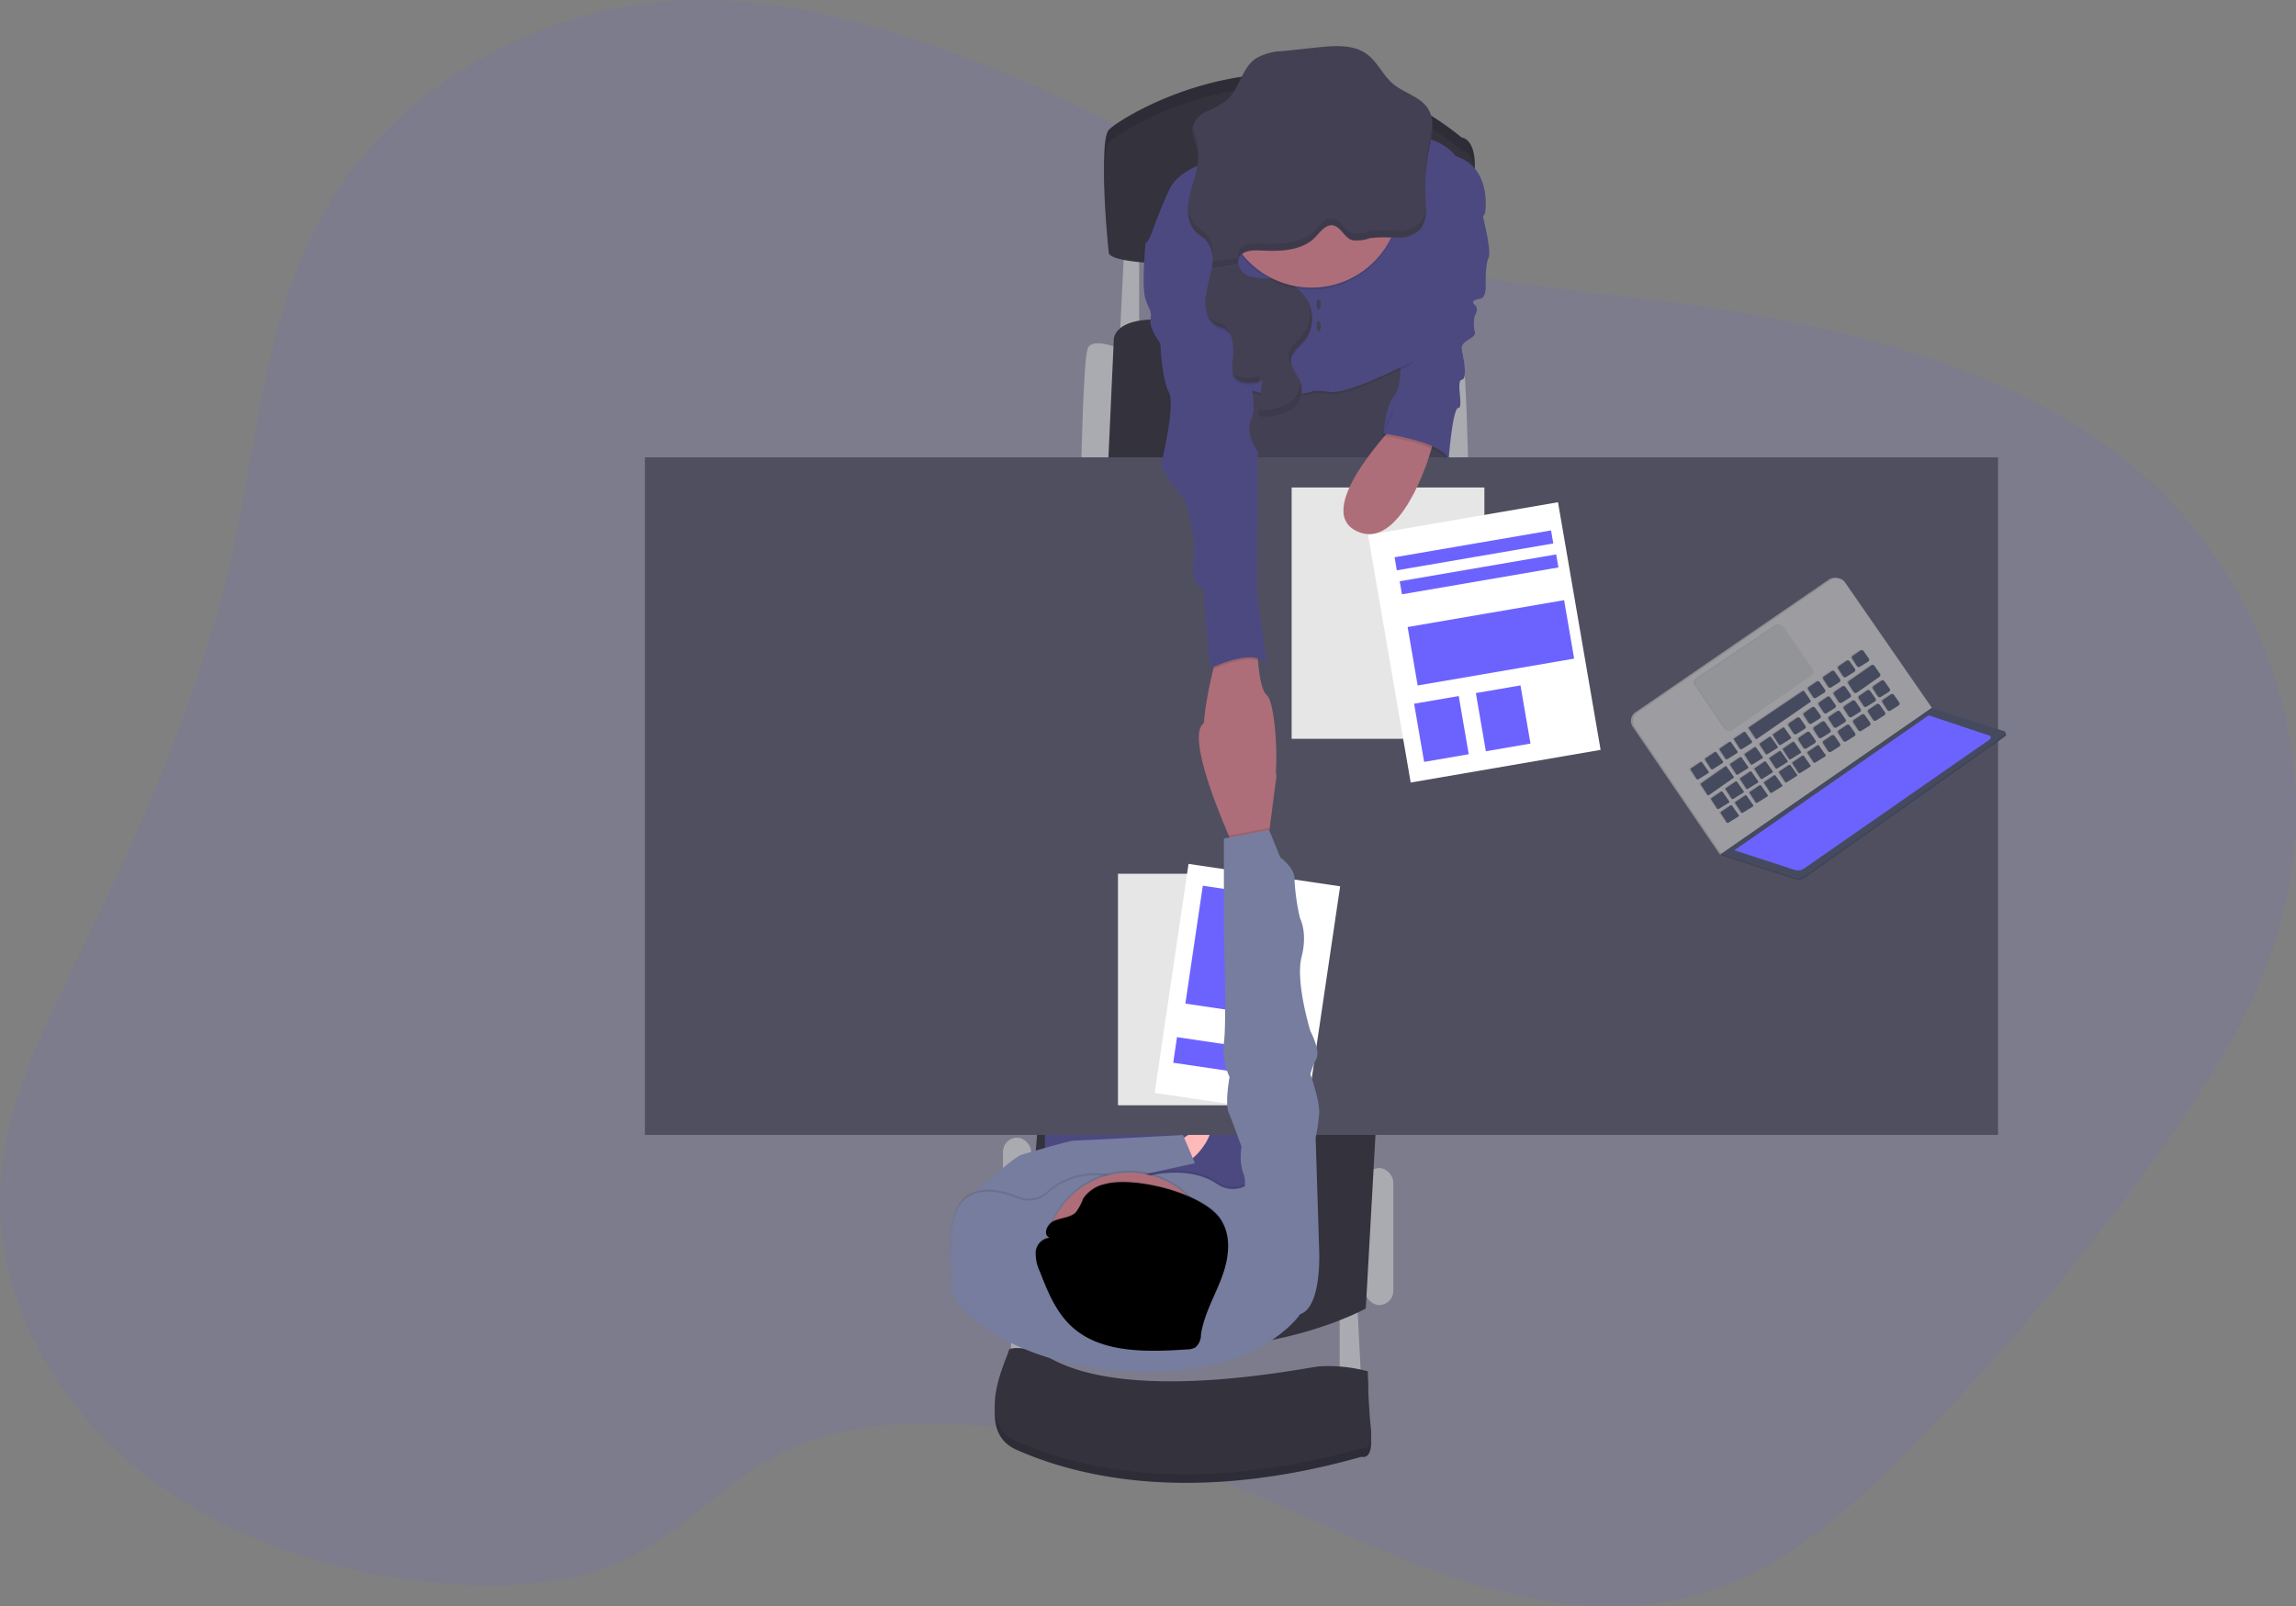 <svg id="Groupe_105" data-name="Groupe 105" xmlns="http://www.w3.org/2000/svg" width="365.023" height="255.4" viewBox="0 0 365.023 255.4">
  <rect x="0" y="0" width="365.023" height="255.4" fill="#808080" stroke="none"/>
  <path id="Tracé_73" data-name="Tracé 73" d="M213.211,80.535c-14.838-5.643-30.517-10.357-46.524-9.764-23.535.869-46.126,14.111-57.19,33.554-9.387,16.474-10.545,35.783-14.589,54.065-4.976,22.521-14.525,43.931-24.72,64.863-5.475,11.245-11.252,22.733-12.151,35.059-1.246,17.114,7.5,34.167,21.211,45.551s31.925,17.39,50.2,18.7c9.727.7,19.892.051,28.531-4.185,9.141-4.481,15.8-12.579,24.982-17,8.5-4.094,18.454-4.667,28-4.135a132.872,132.872,0,0,1,36.558,7.272c13.346,4.687,25.757,11.478,39.056,16.232s28.194,7.407,41.8,3.441c12.794-3.727,22.895-12.777,32-21.942A388.933,388.933,0,0,0,401.2,253.973c8.219-11.518,15.868-23.669,19.5-37.093,6.949-25.666-2.613-54.621-23.821-72.149-17.572-14.521-41.153-20.824-64.237-24.649-21.05-3.488-45.389-3.7-64.765-12.794C249.4,98.608,232.588,87.908,213.211,80.535Z" transform="translate(-57.92 -70.72)" fill="#6c63ff" opacity="0.1"/>
  <path id="Tracé_74" data-name="Tracé 74" d="M632.58,617.229v12.232h3.478l-.673-13.131Z" transform="translate(-419.598 -408.822)" fill="#aaabb0"/>
  <path id="Tracé_75" data-name="Tracé 75" d="M477.41,609.9v12.232h3.481L480.218,609Z" transform="translate(-316.672 -403.96)" fill="#aaabb0"/>
  <rect id="Rectangle_87" data-name="Rectangle 87" width="4.488" height="21.774" rx="2.244" transform="translate(217.023 185.738)" fill="#aaabb0"/>
  <rect id="Rectangle_88" data-name="Rectangle 88" width="4.488" height="26.598" rx="2.244" transform="translate(159.449 180.909)" fill="#aaabb0"/>
  <path id="Tracé_76" data-name="Tracé 76" d="M732.84,233.708s4.488-1.909,5.161,0,1.01,18.407,1.01,18.407h-4.266Z" transform="translate(-505.602 -178.269)" fill="#aaabb0"/>
  <path id="Tracé_77" data-name="Tracé 77" d="M574.675,233.708s-4.491-1.909-5.165,0-1.01,18.407-1.01,18.407h4.266Z" transform="translate(-396.594 -178.269)" fill="#aaabb0"/>
  <path id="Tracé_78" data-name="Tracé 78" d="M529.583,115.337l-.673,13.693h3.03V115Z" transform="translate(-350.832 -76.284)" fill="#aaabb0"/>
  <path id="Tracé_79" data-name="Tracé 79" d="M581.17,244.657l.9-19.754s-.337-4.377,10.323-3.03,41.864,4.04,41.864,4.04v18.743Z" transform="translate(-404.998 -170.811)" fill="#33323d"/>
  <path id="Tracé_80" data-name="Tracé 80" d="M596.842,597.279l-1.684,30.188s-24.693,13.693-54.658.673l2.693-31.76Z" transform="translate(-378.021 -419.396)" fill="#33323d"/>
  <path id="Tracé_81" data-name="Tracé 81" d="M580.25,162.953l.559,19.528H615.6l-2.02-25.811Z" transform="translate(-384.886 -103.924)" fill="#444053"/>
  <rect id="Rectangle_89" data-name="Rectangle 89" width="32.773" height="41.524" transform="translate(166.125 164.974)" fill="#4c4981"/>
  <path id="Tracé_82" data-name="Tracé 82" d="M612.815,605.546s4.714-3.7,5.5-2.582-2.8,5.949-4.263,5.387S612.815,605.546,612.815,605.546Z" transform="translate(-425.98 -423.623)" fill="#ffb9b9"/>
  <rect id="Rectangle_90" data-name="Rectangle 90" width="215.134" height="107.74" transform="translate(102.525 72.721)" fill="#504f60"/>
  <path id="Tracé_83" data-name="Tracé 83" d="M580.026,131.958s-1.683-15.713,0-17.619,29.965-19.979,56.116,1.232c0,0,2.468.114,2.02,5.724a67.33,67.33,0,0,0,.054,10.663S581.935,136,580.026,131.958Z" transform="translate(-403.743 -93.69)" fill="#33323d"/>
  <path id="Tracé_84" data-name="Tracé 84" d="M580.026,131.958s-1.683-15.713,0-17.619,29.965-19.979,56.116,1.232c0,0,2.468.114,2.02,5.724a67.33,67.33,0,0,0,.054,10.663S581.935,136,580.026,131.958Z" transform="translate(-403.743 -93.69)" opacity="0.1"/>
  <path id="Tracé_85" data-name="Tracé 85" d="M580.026,137.958s-1.683-15.713,0-17.619,29.965-19.979,56.116,1.232c0,0,2.468.114,2.02,5.724a67.33,67.33,0,0,0,.054,10.663S581.935,142,580.026,137.958Z" transform="translate(-403.743 -97.67)" fill="#33323d"/>
  <path id="Tracé_86" data-name="Tracé 86" d="M726.684,169.05s1.794,6.734,1.236,7.855-.458,4.266-.458,4.266.121,2.02-.778,2.242-1.683.337-.956,1.01,0,1.683,0,1.683a5.244,5.244,0,0,0,0,2.582c.394,1.01-2.3,1.431-2.074,2.694s.983,4.825,0,4.939.337,4.488-.549,4.488-1.515,7.855-1.515,7.855-6.229-5.273-10.38-3.815c0,0,.337-4.377,1.683-5.949s.939-5.609.939-5.609l6.68-20.09Z" transform="translate(-491.255 -135.943)" fill="#4c4981"/>
  <path id="Tracé_87" data-name="Tracé 87" d="M636.956,397.894c-1.458,1.613-3.03-7-3.03-7s-4.151,5.724-6.845,1.909c-1.865-2.643-.394-10.131.673-14.478.478-1.933.882-3.246.882-3.246l6.06-1.01s.02,1.32.155,2.922c.182,2.165.576,4.852,1.414,5.495C637.744,383.6,638.417,396.268,636.956,397.894Z" transform="translate(-434.859 -271.936)" fill="#ae6e79"/>
  <path id="Tracé_88" data-name="Tracé 88" d="M615.556,139.191s-10.552-.111-13.131,5.5-2.693,7.522-3.7,8.417,11,5.613,11,5.613l.562,19.3a6.414,6.414,0,0,1,6.171-1.306c3.815,1.081,8.643,0,8.643,0s-.226-.407,2.919,0,13.131-4.865,13.131-4.865.165-8.444-.057-10.242,7.124-15.01,7.124-15.01,5.724-5.5-.222-7.407c0,0-2.1-3.172-7.518-3.141S615.556,139.191,615.556,139.191Z" transform="translate(-416.6 -114.054)" opacity="0.1"/>
  <path id="Tracé_89" data-name="Tracé 89" d="M615.556,138.191s-10.552-.111-13.131,5.5-2.693,7.522-3.7,8.417,11,5.613,11,5.613l.562,19.3a6.414,6.414,0,0,1,6.171-1.306c3.815,1.081,8.643,0,8.643,0s-.226-.407,2.919,0,13.131-4.865,13.131-4.865,3.926-6.4,3.7-8.192,7.855-15.377,7.855-15.377,1.236-7.182-4.714-9.091c0,0-2.1-3.172-7.518-3.141S615.556,138.191,615.556,138.191Z" transform="translate(-416.6 -113.39)" fill="#4c4981"/>
  <path id="Tracé_90" data-name="Tracé 90" d="M638.017,376.989c-2.313-.72-5.943.869-7.1,1.347.478-1.933.882-3.246.882-3.246l6.06-1.01S637.873,375.4,638.017,376.989Z" transform="translate(-437.997 -271.942)" opacity="0.1"/>
  <path id="Tracé_91" data-name="Tracé 91" d="M601.5,185.71H598.25s-.673,6.848,0,8.868,1.01,1.727.784,3.222,1.572,3.784,1.572,3.784.222,5.643,1.347,7.744-1.236,11.521-1.236,11.521a13.554,13.554,0,0,0,2.8,4.377c1.909,1.906,2.919,8.976,2.357,11.67a3.234,3.234,0,0,0,1.572,3.7s.9,12.572,1.236,12.572,6.845-3.367,8.865-.451l-1.572-11.559.114-22.333s-2.135-2.808-1.01-5.276-.9-8.306-.9-8.306l-2.919-13.016Z" transform="translate(-416.129 -146.994)" fill="#4c4981"/>
  <path id="Tracé_92" data-name="Tracé 92" d="M534.67,711.826s-4.714-1.01-4.825,0-5.613,11.336,1.236,14.367,25.137,9.538,54.88,1.121c0,0,1.906.673,1.458-3.478s-.448-8.754-.448-8.754a24.1,24.1,0,0,0-7.858-.784C575.746,714.748,546.454,720.694,534.67,711.826Z" transform="translate(-369.498 -495.675)" fill="#33323d"/>
  <path id="Tracé_93" data-name="Tracé 93" d="M534.67,711.826s-4.714-1.01-4.825,0-5.613,11.336,1.236,14.367,25.137,9.538,54.88,1.121c0,0,1.906.673,1.458-3.478s-.448-8.754-.448-8.754a24.1,24.1,0,0,0-7.858-.784C575.746,714.748,546.454,720.694,534.67,711.826Z" transform="translate(-369.498 -495.675)" opacity="0.1"/>
  <path id="Tracé_94" data-name="Tracé 94" d="M534.67,707.826s-4.714-1.01-4.825,0-5.613,11.336,1.236,14.366,25.137,9.538,54.88,1.121c0,0,1.906.673,1.458-3.478s-.448-8.754-.448-8.754a24.1,24.1,0,0,0-7.858-.784C575.746,710.748,546.454,716.694,534.67,707.826Z" transform="translate(-369.498 -493.022)" fill="#33323d"/>
  <path id="Tracé_95" data-name="Tracé 95" d="M628.057,196.363a44.33,44.33,0,0,0-1.047,4.9c-.1,1.667.542,3.562,2.081,4.215a7.009,7.009,0,0,1,1.242.505,2.731,2.731,0,0,1,.959,1.862,10.168,10.168,0,0,1,.118,2.768,4.685,4.685,0,0,0,.175,2.741c.8,1.438,2.9,1.226,4.5.822l-.549,4.252a.808.808,0,0,0,.983,1.121,8.58,8.58,0,0,0,4-1.01,3.6,3.6,0,0,0,1.848-3.461c-.263-1.589-1.906-2.852-1.683-4.448.172-1.236,1.38-2.02,2.175-2.97a5.711,5.711,0,0,0,.387-6.343,7.217,7.217,0,0,0-5.549-3.407,14.859,14.859,0,0,1-3.7-.4,2.808,2.808,0,0,1-1.717-1.811" transform="translate(-435.397 -153.614)" fill="#444053"/>
  <path id="Tracé_96" data-name="Tracé 96" d="M513.84,618.74l1.175-2.559s6.343-5.909,7.8-6.323,7.407-2.219,8.306-2.219,17.286-.9,17.286-.9l1.906,4.491-20.565,4.515-6.932,5.05Z" transform="translate(-360.337 -426.268)" fill="#767d9f"/>
  <path id="Tracé_97" data-name="Tracé 97" d="M636.316,419.993l-1.074,8.266-.414,3.182-4.825.673s-.522-1.118-1.259-2.835c-2.239-5.212-6.454-15.959-4.01-17.814,3.249-2.471,4.04,5.724,4.04,5.724l3.7-1.8Z" transform="translate(-433.404 -296.432)" fill="#ae6e79"/>
  <rect id="Rectangle_91" data-name="Rectangle 91" width="24.366" height="36.81" transform="translate(177.741 138.938)" fill="#fff"/>
  <rect id="Rectangle_92" data-name="Rectangle 92" width="24.366" height="36.81" transform="translate(177.741 138.938)" opacity="0.1"/>
  <rect id="Rectangle_93" data-name="Rectangle 93" width="24.366" height="36.81" transform="translate(188.955 137.369) rotate(8.41)" fill="#fff"/>
  <rect id="Rectangle_94" data-name="Rectangle 94" width="12.542" height="18.945" transform="translate(191.224 140.841) rotate(8.41)" fill="#6c63ff"/>
  <rect id="Rectangle_95" data-name="Rectangle 95" width="15.195" height="4.114" transform="translate(187.122 164.917) rotate(8.41)" fill="#6c63ff"/>
  <circle id="Ellipse_33" data-name="Ellipse 33" cx="14.084" cy="14.084" r="14.084" transform="translate(194.411 17.898)" opacity="0.1"/>
  <circle id="Ellipse_34" data-name="Ellipse 34" cx="14.084" cy="14.084" r="14.084" transform="translate(194.411 17.562)" fill="#ae6e79"/>
  <path id="Tracé_98" data-name="Tracé 98" d="M626.9,127.257a1.6,1.6,0,0,1,.1-1.088c.535-1.114,2.061-1.212,3.3-1.155,2.906.135,6.094.152,8.367-1.683.943-.754,2-2.65,3.367-2.289,1.219.32,1.727,1.973,3,2.34a6.149,6.149,0,0,0,2.808-.337,20.28,20.28,0,0,1,4.094-.034,5.037,5.037,0,0,0,3.784-1.249c1.259-1.347,1.054-3.451.943-5.3a28.513,28.513,0,0,1,.481-7.118c.458-2.33,1.162-4.936-.125-6.932-1.226-1.9-3.764-2.424-5.5-3.882-1.623-1.347-2.481-3.5-4.2-4.754-2.158-1.572-5.091-1.347-7.744-1.074l-5.757.613a8.6,8.6,0,0,0-4.252,1.222c-2.205,1.6-2.508,4.912-4.6,6.66a18.706,18.706,0,0,1-3.178,1.737,3.817,3.817,0,0,0-2.205,2.694,8.286,8.286,0,0,0,.711,2.916c.63,2.323-.354,4.714-.983,7.054s-.751,5.182,1.077,6.734c.37.316.8.559,1.162.889,1.236,1.128,1.4,3.03,1.118,4.673" transform="translate(-430.021 -85.175)" fill="#444053"/>
  <ellipse id="Ellipse_35" data-name="Ellipse 35" cx="0.337" cy="0.842" rx="0.337" ry="0.842" transform="translate(209.306 47.554)" fill="#444053"/>
  <ellipse id="Ellipse_36" data-name="Ellipse 36" cx="0.337" cy="0.842" rx="0.337" ry="0.842" transform="translate(209.306 51.062)" fill="#444053"/>
  <path id="Tracé_99" data-name="Tracé 99" d="M651.946,429.225a6.167,6.167,0,0,0,.737-2.882l-4.013-5S650.37,431.04,651.946,429.225Z" transform="translate(-449.771 -303.29)" fill="#ae6e79"/>
  <path id="Tracé_100" data-name="Tracé 100" d="M562.363,646.045s-6.586,10.182-27.161,9.091c-19.383-1.01-28.844-10.548-28.393-13.915s-1.236-11.562,2.916-13.919c2.407-1.364,5.576-.555,7.811.367a4.411,4.411,0,0,0,4.636-.832c2.044-1.842,5.855-3.916,11.872-2.283a4.277,4.277,0,0,0,2.357-.044c2.5-.764,8.468-2.091,12.794.855a4.377,4.377,0,0,0,4.687.178l.061-.037c2.02-1.236,11.447,10.437,11.447,10.437S565.841,644.924,562.363,646.045Z" transform="translate(-355.663 -437.413)" opacity="0.1"/>
  <path id="Tracé_101" data-name="Tracé 101" d="M562.363,647.045s-6.586,10.182-27.161,9.091c-19.383-1.01-28.844-10.548-28.393-13.915s-1.236-11.562,2.916-13.919c2.407-1.364,5.576-.555,7.811.367a4.411,4.411,0,0,0,4.636-.832c2.044-1.842,5.855-3.916,11.872-2.283a4.277,4.277,0,0,0,2.357-.044c2.5-.764,8.468-2.091,12.794.855a4.377,4.377,0,0,0,4.687.178l.061-.037c2.02-1.236,11.447,10.437,11.447,10.437S565.841,645.924,562.363,647.045Z" transform="translate(-355.663 -438.076)" fill="#767d9f"/>
  <circle id="Ellipse_37" data-name="Ellipse 37" cx="13.414" cy="13.414" r="13.414" transform="translate(166.125 186.128)" opacity="0.1"/>
  <circle id="Ellipse_38" data-name="Ellipse 38" cx="13.414" cy="13.414" r="13.414" transform="translate(166.125 186.465)" fill="#ae6e79"/>
  <path id="Tracé_102" data-name="Tracé 102" d="M557.954,629.314a5.591,5.591,0,0,0-3.481,2.3,9.292,9.292,0,0,1-1.158,2.185c-.849.852-2.279.869-3.427,1.347s-1.906,2.161-.781,2.694a2.507,2.507,0,0,0-2.185,2.215,6.589,6.589,0,0,0,.657,3.168c1.286,3.313,2.67,6.771,5.5,9.128,4.619,3.845,11.582,3.667,17.787,3.259a2.91,2.91,0,0,0,1.458-.337,2.7,2.7,0,0,0,.869-2.044c.468-3.192,2.2-6.091,3.33-9.138s1.6-6.626-.31-9.323C573.412,630.772,562.675,628.034,557.954,629.314Z" transform="translate(-382.26 -441.031)"/>
  <path id="Tracé_103" data-name="Tracé 103" d="M644.6,461.9l-.414,3.182-4.825.673s-.522-1.118-1.259-2.835l6.421-1.205Z" transform="translate(-442.76 -330.068)" opacity="0.1"/>
  <path id="Tracé_104" data-name="Tracé 104" d="M648,532.856l2.808-3.256-.562-17.956a29.132,29.132,0,0,0,.562-3.929c.111-1.909-1.4-6.172-1.4-6.172a13.359,13.359,0,0,1,.953-2.471c.673-1.347-.95-4.377-.95-4.377s-2.417-7.855-1.407-11.784-.246-6.172-.246-6.172a34.24,34.24,0,0,1-.875-6.171c.111-1.795-2.246-3.481-2.246-3.481l-1.795-4.377-7.182,1.347v15.151s.448,14.478,0,17.286a10.266,10.266,0,0,0,.9,5.5s-.784,4.151-.111,5.724,2.02,5.387,2.02,5.387a8.753,8.753,0,0,0,.226,4.094,3.84,3.84,0,0,1,0,3.087Z" transform="translate(-441.081 -330.731)" fill="#767d9f"/>
  <g id="Groupe_101" data-name="Groupe 101" transform="translate(188.887 19.484)" opacity="0.1">
    <path id="Tracé_105" data-name="Tracé 105" d="M731.5,132.172a28.5,28.5,0,0,0-.508,5.983,28.635,28.635,0,0,1,.522-4.97,19.221,19.221,0,0,0,.593-4.6,27.938,27.938,0,0,1-.606,3.582Z" transform="translate(-693.256 -128.59)"/>
    <path id="Tracé_106" data-name="Tracé 106" d="M621.589,172.119c-.36-.337-.791-.572-1.162-.892a4.621,4.621,0,0,1-1.478-3.367,5.149,5.149,0,0,0,1.478,4.377c.37.32.8.562,1.162.892a4.114,4.114,0,0,1,1.219,2.811A4.623,4.623,0,0,0,621.589,172.119Z" transform="translate(-618.934 -154.638)"/>
    <path id="Tracé_107" data-name="Tracé 107" d="M621.849,134.766a6.345,6.345,0,0,0-.182-2.118c-.2-.721-.545-1.424-.673-2.148a2.229,2.229,0,0,1-.037.242,8.434,8.434,0,0,0,.71,2.916A5.721,5.721,0,0,1,621.849,134.766Z" transform="translate(-620.268 -129.857)"/>
    <path id="Tracé_108" data-name="Tracé 108" d="M663.209,170.263a5,5,0,0,1-3.784,1.249,20.033,20.033,0,0,0-4.094.037,5.93,5.93,0,0,1-2.808.337c-1.269-.367-1.778-2.02-2.993-2.34-1.384-.364-2.438,1.532-3.367,2.286-2.273,1.818-5.461,1.8-8.367,1.683-1.236-.057-2.761.04-3.293,1.158a1.562,1.562,0,0,0-.1,1.088l-4.114.646a8,8,0,0,1-.111,1.01l4.225-.673a1.562,1.562,0,0,1,.1-1.088c.532-1.118,2.057-1.215,3.293-1.158,2.906.135,6.094.152,8.367-1.683.943-.754,2-2.65,3.367-2.286,1.215.316,1.724,1.973,2.993,2.34a6.2,6.2,0,0,0,2.808-.337,20.036,20.036,0,0,1,4.094-.037,5.037,5.037,0,0,0,3.784-1.249,5.355,5.355,0,0,0,1.01-3.946A4.394,4.394,0,0,1,663.209,170.263Z" transform="translate(-626.393 -154.267)"/>
  </g>
  <g id="Groupe_102" data-name="Groupe 102" transform="translate(191.667 48.577)" opacity="0.1">
    <path id="Tracé_109" data-name="Tracé 109" d="M630.059,219.858a6.812,6.812,0,0,0-1.242-.505,3.215,3.215,0,0,1-1.626-1.663,3.6,3.6,0,0,0,1.963,2.673,6.806,6.806,0,0,1,1.242.505,1.866,1.866,0,0,1,.6.7A2.6,2.6,0,0,0,630.059,219.858Z" transform="translate(-627.19 -216.784)"/>
    <path id="Tracé_110" data-name="Tracé 110" d="M644.061,247.047c-1.552.394-3.579.6-4.431-.717a2.311,2.311,0,0,0,.269.906c.727,1.3,2.5,1.252,4.017.933Z" transform="translate(-635.442 -235.782)"/>
    <path id="Tracé_111" data-name="Tracé 111" d="M658.512,251.2a3.612,3.612,0,0,1-1.852,3.448,8.8,8.8,0,0,1-4,1.01,1.374,1.374,0,0,1-.653-.074.8.8,0,0,0,.99,1.084,8.579,8.579,0,0,0,4-1.01,3.6,3.6,0,0,0,1.848-3.461A3.817,3.817,0,0,0,658.512,251.2Z" transform="translate(-643.604 -239.012)"/>
    <path id="Tracé_112" data-name="Tracé 112" d="M669.607,215a5.542,5.542,0,0,1-1.01,4.764c-.795.963-2,1.734-2.175,2.97a2.805,2.805,0,0,0,.337,1.64,2.187,2.187,0,0,1,0-.63c.172-1.236,1.38-2.02,2.175-2.97A5.664,5.664,0,0,0,669.607,215Z" transform="translate(-653.204 -215)"/>
  </g>
  <g id="Groupe_103" data-name="Groupe 103" transform="translate(164.63 187.817)" opacity="0.1">
    <path id="Tracé_113" data-name="Tracé 113" d="M553.183,635.375c1.145-.475,2.576-.492,3.427-1.347a9.336,9.336,0,0,0,1.158-2.182,5.534,5.534,0,0,1,3.478-2.3c4.714-1.279,15.461,1.454,18.262,5.417a7.357,7.357,0,0,1,1.286,4.067,7.6,7.6,0,0,0-1.283-4.737c-2.8-3.963-13.538-6.7-18.262-5.417a5.561,5.561,0,0,0-3.478,2.3,9.331,9.331,0,0,1-1.158,2.182c-.852.852-2.283.869-3.428,1.347a2.034,2.034,0,0,0-1.283,2.138A2.316,2.316,0,0,1,553.183,635.375Z" transform="translate(-550.183 -628.555)"/>
    <path id="Tracé_114" data-name="Tracé 114" d="M546.926,657.841a2.5,2.5,0,0,1,2.185-2.215.9.9,0,0,1-.515-.576,2.616,2.616,0,0,0-1.683,2.118,3.561,3.561,0,0,0,0,.825A.576.576,0,0,0,546.926,657.841Z" transform="translate(-546.889 -646.129)"/>
  </g>
  <rect id="Rectangle_96" data-name="Rectangle 96" width="30.639" height="39.955" transform="translate(205.35 77.516)" fill="#fff"/>
  <rect id="Rectangle_97" data-name="Rectangle 97" width="30.639" height="39.955" transform="translate(205.35 77.516)" opacity="0.1"/>
  <rect id="Rectangle_98" data-name="Rectangle 98" width="30.639" height="39.955" transform="translate(217.5 85.054) rotate(-9.76)" fill="#fff"/>
  <rect id="Rectangle_99" data-name="Rectangle 99" width="7.198" height="9.387" transform="translate(224.818 111.898) rotate(-9.76)" fill="#6c63ff"/>
  <rect id="Rectangle_100" data-name="Rectangle 100" width="7.198" height="9.387" transform="translate(234.635 110.207) rotate(-9.76)" fill="#6c63ff"/>
  <rect id="Rectangle_101" data-name="Rectangle 101" width="25.243" height="9.429" transform="translate(223.787 99.705) rotate(-9.744)" fill="#6c63ff"/>
  <rect id="Rectangle_102" data-name="Rectangle 102" width="25.243" height="2.104" transform="translate(221.713 88.613) rotate(-9.744)" fill="#6c63ff"/>
  <rect id="Rectangle_103" data-name="Rectangle 103" width="25.243" height="2.104" transform="translate(222.529 92.427) rotate(-9.744)" fill="#6c63ff"/>
  <path id="Tracé_115" data-name="Tracé 115" d="M701.271,268.71s-14.084,14.141-7.013,17.733,11.673-11.952,11.673-11.952l1.118-3.535Z" transform="translate(-478.693 -202.049)" fill="#ae6e79"/>
  <path id="Tracé_116" data-name="Tracé 116" d="M711.911,260.994l-1.741,3.845s8.586,1.205,10.38,3.8l-1.064-6.784-1.263-2.9Z" transform="translate(-490.565 -195.582)" opacity="0.1"/>
  <path id="Tracé_117" data-name="Tracé 117" d="M712.911,259.994l-1.741,3.845s8.586,1.205,10.38,3.8l-1.064-6.784-1.263-2.9Z" transform="translate(-491.228 -194.918)" fill="#4c4981"/>
  <path id="Tracé_118" data-name="Tracé 118" d="M812.415,403.26l-.185.128.256.115.276-.024.034-.192Z" transform="translate(-538.761 -267.49)" fill="#464a5f"/>
  <path id="Tracé_119" data-name="Tracé 119" d="M812.415,403.26l-.185.128.256.115.276-.024.034-.192Z" transform="translate(-538.761 -267.49)" opacity="0.1"/>
  <path id="Tracé_120" data-name="Tracé 120" d="M812.117,402.8l-.189.121-.148-.182.091-.148.084-.027Z" transform="translate(-538.463 -267.026)" fill="#9c9ca1"/>
  <path id="Tracé_121" data-name="Tracé 121" d="M812.117,402.8l-.189.121-.148-.182.091-.148.084-.027Z" transform="translate(-538.463 -267.026)" opacity="0.1"/>
  <path id="Tracé_122" data-name="Tracé 122" d="M875.535,364.237l-13.784-19.908a1.64,1.64,0,0,0-2.283-.421L828.742,365a1.646,1.646,0,0,0-.428,2.286l13.747,20.161Z" transform="translate(-568.741 -251.736)" fill="#9c9ca1"/>
  <path id="Tracé_123" data-name="Tracé 123" d="M875.535,364.237l-13.784-19.908a1.64,1.64,0,0,0-2.283-.421L828.742,365a1.646,1.646,0,0,0-.428,2.286l13.747,20.161Z" transform="translate(-568.741 -251.736)" opacity="0.1"/>
  <path id="Tracé_124" data-name="Tracé 124" d="M876.533,364.377l-13.784-19.908a1.643,1.643,0,0,0-2.286-.421l-30.723,21.1a1.65,1.65,0,0,0-.431,2.286l13.747,20.171Z" transform="translate(-569.402 -251.829)" fill="#9c9ca1"/>
  <path id="Tracé_125" data-name="Tracé 125" d="M915.838,409.447,904.39,405.77l-33.48,23.208,11.629,3.8a1.761,1.761,0,0,0,1.559-.236l31.834-22.477a.337.337,0,0,0-.094-.623Z" transform="translate(-597.185 -292.963)" fill="#464a5f"/>
  <path id="Tracé_126" data-name="Tracé 126" d="M915.838,409.447,904.39,405.77l-33.48,23.208,11.629,3.8a1.761,1.761,0,0,0,1.559-.236l31.834-22.477a.337.337,0,0,0-.094-.623Z" transform="translate(-597.185 -292.963)" opacity="0.1"/>
  <path id="Tracé_127" data-name="Tracé 127" d="M915.628,408.75l-11.447-3.68L870.7,428.278l11.629,3.8a1.748,1.748,0,0,0,1.559-.232l31.834-22.477a.337.337,0,0,0-.094-.616Z" transform="translate(-597.046 -292.498)" fill="#464a5f"/>
  <g id="Groupe_104" data-name="Groupe 104" transform="translate(268.542 103.32)" opacity="0.1">
    <path id="Tracé_128" data-name="Tracé 128" d="M948.748,399.7l-.845-1.212a.336.336,0,0,0-.458-.084l-1.256.838a.337.337,0,0,0-.091.455l.778,1.2a.337.337,0,0,0,.454.1l1.323-.832A.337.337,0,0,0,948.748,399.7Z" transform="translate(-915.566 -391.357)"/>
    <path id="Tracé_129" data-name="Tracé 129" d="M942.043,404.344l-.848-1.209a.337.337,0,0,0-.458-.084l-1.253.845a.337.337,0,0,0-.094.454l.778,1.2a.337.337,0,0,0,.455.1l1.327-.832a.337.337,0,0,0,.094-.471Z" transform="translate(-911.117 -394.442)"/>
    <path id="Tracé_130" data-name="Tracé 130" d="M935,409.214l-.848-1.209a.337.337,0,0,0-.458-.084l-1.256.845a.337.337,0,0,0-.091.458l.778,1.2a.337.337,0,0,0,.455.1l1.323-.832a.337.337,0,0,0,.1-.471Z" transform="translate(-906.442 -397.672)"/>
    <path id="Tracé_131" data-name="Tracé 131" d="M927.878,414.15l-.849-1.212a.337.337,0,0,0-.455-.084l-1.256.848a.337.337,0,0,0-.091.455l.778,1.2a.337.337,0,0,0,.451.1l1.326-.835a.337.337,0,0,0,.094-.468Z" transform="translate(-901.722 -400.945)"/>
    <path id="Tracé_132" data-name="Tracé 132" d="M920.753,419.084l-.848-1.209a.337.337,0,0,0-.458-.084l-1.252.845a.337.337,0,0,0-.094.454l.778,1.2a.337.337,0,0,0,.455.1l1.327-.835a.336.336,0,0,0,.094-.468Z" transform="translate(-896.995 -404.219)"/>
    <path id="Tracé_133" data-name="Tracé 133" d="M913.6,424.029l-1.054-1.5a.151.151,0,0,0-.212-.04l-1.542,1.04a.152.152,0,0,0-.044.212l.966,1.485a.155.155,0,0,0,.212.047l1.63-1.01a.155.155,0,0,0,.044-.232Z" transform="translate(-892.136 -407.353)"/>
    <path id="Tracé_134" data-name="Tracé 134" d="M906.468,428.959l-1.061-1.5a.155.155,0,0,0-.216-.04l-1.542,1.04a.155.155,0,0,0-.041.212l.966,1.485a.148.148,0,0,0,.212.047l1.626-1.01a.152.152,0,0,0,.054-.232Z" transform="translate(-887.4 -410.622)"/>
    <path id="Tracé_135" data-name="Tracé 135" d="M900.173,433.363l-1.054-1.488a.155.155,0,0,0-.212-.037l-1.542,1.037a.158.158,0,0,0-.044.215l.966,1.485a.158.158,0,0,0,.212.047l1.63-1.01a.155.155,0,0,0,.044-.249Z" transform="translate(-883.229 -413.555)"/>
    <path id="Tracé_136" data-name="Tracé 136" d="M893.11,438.216l-1.054-1.5a.155.155,0,0,0-.212-.037l-1.542,1.037a.155.155,0,0,0-.044.215l.966,1.485a.158.158,0,0,0,.212.047l1.629-1.01a.158.158,0,0,0,.044-.236Z" transform="translate(-878.544 -416.766)"/>
    <path id="Tracé_137" data-name="Tracé 137" d="M886.271,442.909l-1.054-1.5a.152.152,0,0,0-.212-.04l-1.542,1.04a.152.152,0,0,0-.044.212l.966,1.485a.155.155,0,0,0,.212.047l1.63-1.01a.155.155,0,0,0,.044-.232Z" transform="translate(-874.007 -419.876)"/>
    <path id="Tracé_138" data-name="Tracé 138" d="M879.45,447.689l-1.044-1.505a.155.155,0,0,0-.212-.037l-1.542,1.037a.155.155,0,0,0-.044.215l.966,1.485a.158.158,0,0,0,.212.047l1.63-1.01a.155.155,0,0,0,.034-.232Z" transform="translate(-869.49 -423.047)"/>
    <path id="Tracé_139" data-name="Tracé 139" d="M872.591,452.419l-1.054-1.5a.151.151,0,0,0-.212-.04l-1.542,1.034a.152.152,0,0,0-.044.212l.966,1.485a.155.155,0,0,0,.212.047l1.63-1.01a.155.155,0,0,0,.044-.226Z" transform="translate(-864.933 -426.184)"/>
    <path id="Tracé_140" data-name="Tracé 140" d="M944.263,393.187l-.848-1.212a.337.337,0,0,0-.458-.084l-1.242.848a.337.337,0,0,0-.094.455l.778,1.2a.337.337,0,0,0,.454.1l1.326-.832A.337.337,0,0,0,944.263,393.187Z" transform="translate(-912.596 -387.039)"/>
    <path id="Tracé_141" data-name="Tracé 141" d="M934.393,378.947l-.849-1.219a.337.337,0,0,0-.455-.084l-1.256.845a.337.337,0,0,0-.094.455l.778,1.2a.337.337,0,0,0,.455.1l1.326-.832A.337.337,0,0,0,934.393,378.947Z" transform="translate(-906.043 -377.59)"/>
    <path id="Tracé_142" data-name="Tracé 142" d="M937.538,397.837l-.849-1.209a.337.337,0,0,0-.455-.084l-1.256.845a.337.337,0,0,0-.091.455l.774,1.2a.337.337,0,0,0,.454.1l1.327-.832a.337.337,0,0,0,.094-.471Z" transform="translate(-908.13 -390.126)"/>
    <path id="Tracé_143" data-name="Tracé 143" d="M930.49,402.7l-.848-1.209a.337.337,0,0,0-.458-.084l-1.253.835a.336.336,0,0,0-.094.458l.778,1.2a.337.337,0,0,0,.455.1l1.327-.832A.337.337,0,0,0,930.49,402.7Z" transform="translate(-903.453 -393.354)"/>
    <path id="Tracé_144" data-name="Tracé 144" d="M923.368,407.637l-.845-1.212a.337.337,0,0,0-.458-.084l-1.256.859a.337.337,0,0,0-.091.455l.778,1.2a.337.337,0,0,0,.455.1l1.323-.832a.337.337,0,0,0,.094-.478Z" transform="translate(-898.731 -396.624)"/>
    <path id="Tracé_145" data-name="Tracé 145" d="M927.843,383.837l-.848-1.209a.337.337,0,0,0-.454-.084l-1.256.845a.337.337,0,0,0-.094.455l.778,1.2a.337.337,0,0,0,.454.1l1.326-.832a.337.337,0,0,0,.094-.471Z" transform="translate(-901.698 -380.84)"/>
    <path id="Tracé_146" data-name="Tracé 146" d="M920.8,388.707l-.848-1.212a.337.337,0,0,0-.458-.084l-1.252.835a.337.337,0,0,0-.094.455l.778,1.2a.337.337,0,0,0,.455.1l1.327-.832A.337.337,0,0,0,920.8,388.707Z" transform="translate(-897.028 -384.068)"/>
    <path id="Tracé_147" data-name="Tracé 147" d="M913.678,393.642l-.848-1.209a.337.337,0,0,0-.455-.088l-1.256.859a.337.337,0,0,0-.091.455l.778,1.2a.337.337,0,0,0,.455.1l1.323-.835a.337.337,0,0,0,.094-.478Z" transform="translate(-892.303 -387.343)"/>
    <path id="Tracé_148" data-name="Tracé 148" d="M916.268,412.572l-.848-1.209a.337.337,0,0,0-.455-.088l-1.246.848a.337.337,0,0,0-.091.455l.764,1.2a.337.337,0,0,0,.451.1l1.327-.835a.337.337,0,0,0,.1-.468Z" transform="translate(-894.028 -399.899)"/>
    <path id="Tracé_149" data-name="Tracé 149" d="M909.123,417.5l-.849-1.209a.337.337,0,0,0-.458-.084l-1.253.845a.337.337,0,0,0-.094.455l.778,1.2a.337.337,0,0,0,.454.1l1.327-.832a.337.337,0,0,0,.094-.471Z" transform="translate(-889.281 -403.171)"/>
    <path id="Tracé_150" data-name="Tracé 150" d="M901.971,422.449l-1.054-1.5a.152.152,0,0,0-.212-.04l-1.542,1.04a.152.152,0,0,0-.044.212l.966,1.485a.152.152,0,0,0,.212.047l1.63-1.01a.155.155,0,0,0,.044-.232Z" transform="translate(-884.421 -406.305)"/>
    <path id="Tracé_151" data-name="Tracé 151" d="M895.669,426.819l-1.054-1.5a.155.155,0,0,0-.212-.037l-1.539,1.037a.158.158,0,0,0-.044.215l.966,1.485a.158.158,0,0,0,.212.047l1.63-1.01a.148.148,0,0,0,.04-.232Z" transform="translate(-880.244 -409.204)"/>
    <path id="Tracé_152" data-name="Tracé 152" d="M888.6,431.706l-1.054-1.5a.155.155,0,0,0-.212-.037l-1.542,1.037a.152.152,0,0,0-.044.212l.966,1.488a.158.158,0,0,0,.212.047l1.63-1.01a.158.158,0,0,0,.044-.236Z" transform="translate(-875.553 -412.447)"/>
    <path id="Tracé_153" data-name="Tracé 153" d="M881.761,436.439l-1.054-1.5a.152.152,0,0,0-.212-.04l-1.542,1.027a.151.151,0,0,0-.044.212l.966,1.485a.155.155,0,0,0,.212.047l1.63-1.01a.155.155,0,0,0,.044-.219Z" transform="translate(-871.016 -415.585)"/>
    <path id="Tracé_154" data-name="Tracé 154" d="M925.808,395.937l-.848-1.209a.337.337,0,0,0-.455-.084l-1.256.848a.337.337,0,0,0-.091.455l.778,1.2a.337.337,0,0,0,.451.1l1.327-.832a.337.337,0,0,0,.094-.471Z" transform="translate(-900.349 -388.866)"/>
    <path id="Tracé_155" data-name="Tracé 155" d="M918.673,400.867l-.849-1.212a.337.337,0,0,0-.458-.084l-1.252.848a.337.337,0,0,0-.094.455l.778,1.2a.337.337,0,0,0,.455.1l1.327-.835a.337.337,0,0,0,.094-.468Z" transform="translate(-895.615 -392.133)"/>
    <path id="Tracé_156" data-name="Tracé 156" d="M911.561,405.8l-.848-1.209a.337.337,0,0,0-.458-.084l-1.256.845a.337.337,0,0,0-.091.455l.778,1.2a.337.337,0,0,0,.454.1l1.323-.835a.337.337,0,0,0,.1-.468Z" transform="translate(-890.897 -395.41)"/>
    <path id="Tracé_157" data-name="Tracé 157" d="M904.438,410.737l-.848-1.209a.337.337,0,0,0-.454-.084l-1.256.845a.337.337,0,0,0-.091.455l.778,1.209a.337.337,0,0,0,.451.1l1.327-.832a.337.337,0,0,0,.094-.485Z" transform="translate(-886.174 -398.683)"/>
    <path id="Tracé_158" data-name="Tracé 158" d="M897.333,415.679l-1.054-1.5a.152.152,0,0,0-.212-.04l-1.542,1.04a.155.155,0,0,0-.044.212l.966,1.488a.152.152,0,0,0,.212.044l1.63-1.01a.155.155,0,0,0,.044-.232Z" transform="translate(-881.346 -401.814)"/>
    <path id="Tracé_159" data-name="Tracé 159" d="M890.983,420.049l-1.054-1.5a.158.158,0,0,0-.216-.037l-1.539,1.037a.158.158,0,0,0-.044.215l.966,1.485a.155.155,0,0,0,.212.047l1.63-1.01a.155.155,0,0,0,.044-.232Z" transform="translate(-877.133 -404.713)"/>
    <path id="Tracé_160" data-name="Tracé 160" d="M883.918,424.909l-1.054-1.505a.158.158,0,0,0-.216-.037l-1.542,1.037a.162.162,0,0,0-.044.215l.97,1.485a.155.155,0,0,0,.212.047l1.626-1.01a.152.152,0,0,0,.047-.232Z" transform="translate(-872.446 -407.936)"/>
    <path id="Tracé_161" data-name="Tracé 161" d="M877.081,429.669l-1.054-1.5a.155.155,0,0,0-.215-.04l-1.542,1.04a.155.155,0,0,0-.04.212l.966,1.485a.148.148,0,0,0,.212.047l1.626-1.01a.151.151,0,0,0,.047-.232Z" transform="translate(-867.912 -411.093)"/>
    <path id="Tracé_162" data-name="Tracé 162" d="M874.921,441.176l-1.054-1.5a.155.155,0,0,0-.212-.037l-1.542,1.037a.152.152,0,0,0-.044.212l.966,1.488a.158.158,0,0,0,.212.047l1.63-1.01a.158.158,0,0,0,.044-.236Z" transform="translate(-866.479 -418.729)"/>
    <path id="Tracé_163" data-name="Tracé 163" d="M868.081,445.909l-1.054-1.5a.151.151,0,0,0-.212-.04l-1.542,1.04a.151.151,0,0,0-.044.212l.966,1.485a.155.155,0,0,0,.212.047l1.63-1.01a.155.155,0,0,0,.044-.232Z" transform="translate(-861.942 -421.866)"/>
    <path id="Tracé_164" data-name="Tracé 164" d="M878.889,417.7l-1.01-1.414a.209.209,0,0,0-.286-.051l-1.454.98a.206.206,0,0,0-.057.286l.909,1.4a.2.2,0,0,0,.283.064l1.539-.966a.209.209,0,0,0,.077-.3Z" transform="translate(-869.134 -403.203)"/>
    <path id="Tracé_165" data-name="Tracé 165" d="M872.083,422.437l-.993-1.414a.205.205,0,0,0-.286-.054l-1.454,1a.2.2,0,0,0-.057.283l.909,1.4a.209.209,0,0,0,.283.064l1.539-.966a.209.209,0,0,0,.061-.31Z" transform="translate(-864.63 -406.34)"/>
    <path id="Tracé_166" data-name="Tracé 166" d="M865.242,427.177l-.993-1.418a.209.209,0,0,0-.286-.05l-1.454.98a.205.205,0,0,0-.057.286l.909,1.4a.2.2,0,0,0,.283.064l1.539-.966a.205.205,0,0,0,.061-.293Z" transform="translate(-860.093 -409.484)"/>
    <path id="Tracé_167" data-name="Tracé 167" d="M858.393,431.909l-1.054-1.505a.155.155,0,0,0-.212-.037l-1.542,1.037a.158.158,0,0,0-.044.215l.966,1.485a.158.158,0,0,0,.212.047l1.63-1.01a.148.148,0,0,0,.044-.232Z" transform="translate(-855.516 -412.58)"/>
    <path id="Tracé_168" data-name="Tracé 168" d="M935.009,386.026l-.912-1.3a.337.337,0,0,0-.458-.081l-3.562,2.495a.337.337,0,0,0-.088.451l.859,1.327a.337.337,0,0,0,.468.091l3.616-2.529A.337.337,0,0,0,935.009,386.026Z" transform="translate(-904.881 -382.235)"/>
    <path id="Tracé_169" data-name="Tracé 169" d="M865.559,434.108l-1.118-1.579a.151.151,0,0,0-.215-.037l-3.845,2.694a.151.151,0,0,0-.04.209l1.05,1.626a.155.155,0,0,0,.219.044l3.909-2.737A.158.158,0,0,0,865.559,434.108Z" transform="translate(-858.699 -413.987)"/>
    <path id="Tracé_170" data-name="Tracé 170" d="M892.816,398.378l-1.03-1.508a.155.155,0,0,0-.212-.04l-8.538,5.764a.155.155,0,0,0-.044.212l1.054,1.616a.155.155,0,0,0,.219.044l8.511-5.872a.155.155,0,0,0,.04-.216Z" transform="translate(-873.725 -390.335)"/>
  </g>
  <path id="Tracé_171" data-name="Tracé 171" d="M949.413,399.817l-.848-1.212a.337.337,0,0,0-.458-.084l-1.253.848a.337.337,0,0,0-.094.455l.778,1.2a.337.337,0,0,0,.455.1l1.327-.835a.337.337,0,0,0,.094-.468Z" transform="translate(-647.464 -288.117)" fill="#464a5f"/>
  <path id="Tracé_172" data-name="Tracé 172" d="M942.673,404.467l-.849-1.209a.337.337,0,0,0-.454-.084l-1.256.845a.337.337,0,0,0-.094.455l.778,1.2a.337.337,0,0,0,.455.1l1.326-.832a.337.337,0,0,0,.094-.471Z" transform="translate(-642.993 -291.205)" fill="#464a5f"/>
  <path id="Tracé_173" data-name="Tracé 173" d="M935.673,409.344l-.848-1.209a.337.337,0,0,0-.458-.084l-1.253.848a.337.337,0,0,0-.094.455l.778,1.2a.337.337,0,0,0,.455.1l1.327-.832a.337.337,0,0,0,.094-.471Z" transform="translate(-638.35 -294.439)" fill="#464a5f"/>
  <path id="Tracé_174" data-name="Tracé 174" d="M928.527,414.27l-.848-1.212a.337.337,0,0,0-.455-.084l-1.256.848a.337.337,0,0,0-.087.471l.778,1.2a.337.337,0,0,0,.454.1l1.323-.835a.337.337,0,0,0,.091-.485Z" transform="translate(-633.608 -297.705)" fill="#464a5f"/>
  <path id="Tracé_175" data-name="Tracé 175" d="M921.418,419.207,920.569,418a.337.337,0,0,0-.454-.084l-1.256.845a.337.337,0,0,0-.091.455l.774,1.2a.337.337,0,0,0,.454.1l1.327-.835a.337.337,0,0,0,.094-.468Z" transform="translate(-628.896 -300.982)" fill="#464a5f"/>
  <path id="Tracé_176" data-name="Tracé 176" d="M914.261,424.149l-1.054-1.5a.151.151,0,0,0-.212-.04l-1.542,1.04a.151.151,0,0,0-.044.212l.966,1.485a.155.155,0,0,0,.212.047l1.63-1.01a.155.155,0,0,0,.044-.232Z" transform="translate(-624.032 -304.113)" fill="#464a5f"/>
  <path id="Tracé_177" data-name="Tracé 177" d="M907.141,429.079l-1.054-1.5a.155.155,0,0,0-.215-.04l-1.539,1.04a.151.151,0,0,0-.044.212l.966,1.488a.152.152,0,0,0,.212.044l1.63-1.01a.158.158,0,0,0,.044-.232Z" transform="translate(-619.309 -307.383)" fill="#464a5f"/>
  <path id="Tracé_178" data-name="Tracé 178" d="M900.833,433.449l-1.054-1.505a.155.155,0,0,0-.212-.037l-1.542,1.024a.158.158,0,0,0-.044.215l.966,1.485a.158.158,0,0,0,.212.047l1.63-1.01a.155.155,0,0,0,.044-.219Z" transform="translate(-615.126 -310.282)" fill="#464a5f"/>
  <path id="Tracé_179" data-name="Tracé 179" d="M893.77,438.366l-1.054-1.492a.155.155,0,0,0-.212-.037l-1.542,1.037a.155.155,0,0,0-.044.216l.966,1.485a.158.158,0,0,0,.212.047l1.63-1.01a.155.155,0,0,0,.044-.246Z" transform="translate(-610.44 -313.552)" fill="#464a5f"/>
  <path id="Tracé_180" data-name="Tracé 180" d="M886.931,443.069l-1.054-1.5a.152.152,0,0,0-.212-.04l-1.542,1.04a.152.152,0,0,0-.044.212l.966,1.485a.152.152,0,0,0,.212.047l1.63-1.01a.155.155,0,0,0,.044-.232Z" transform="translate(-605.904 -316.663)" fill="#464a5f"/>
  <path id="Tracé_181" data-name="Tracé 181" d="M880.093,447.809l-1.054-1.5a.155.155,0,0,0-.212-.037l-1.542,1.037a.158.158,0,0,0-.044.215l.966,1.485a.158.158,0,0,0,.212.047l1.63-1.01a.155.155,0,0,0,.044-.232Z" transform="translate(-601.368 -319.807)" fill="#464a5f"/>
  <path id="Tracé_182" data-name="Tracé 182" d="M873.251,452.539l-1.054-1.5a.152.152,0,0,0-.212-.04l-1.542,1.04a.152.152,0,0,0-.044.212l.966,1.485a.151.151,0,0,0,.212.047l1.63-1.01a.155.155,0,0,0,.044-.232Z" transform="translate(-596.83 -322.944)" fill="#464a5f"/>
  <path id="Tracé_183" data-name="Tracé 183" d="M944.908,393.34l-.849-1.212a.337.337,0,0,0-.455-.084l-1.256.848a.337.337,0,0,0-.091.455l.774,1.2a.337.337,0,0,0,.455.1l1.327-.835a.337.337,0,0,0,.094-.468Z" transform="translate(-644.477 -283.822)" fill="#464a5f"/>
  <path id="Tracé_184" data-name="Tracé 184" d="M935.058,379.087l-.848-1.209a.337.337,0,0,0-.455-.084l-1.256.845a.337.337,0,0,0-.091.455l.778,1.2a.337.337,0,0,0,.451.1l1.327-.832a.337.337,0,0,0,.094-.471Z" transform="translate(-637.943 -274.37)" fill="#464a5f"/>
  <path id="Tracé_185" data-name="Tracé 185" d="M938.2,397.943l-.848-1.215a.337.337,0,0,0-.454-.084l-1.256.845a.337.337,0,0,0-.091.454l.778,1.2a.337.337,0,0,0,.451.1l1.327-.832A.337.337,0,0,0,938.2,397.943Z" transform="translate(-640.026 -286.873)" fill="#464a5f"/>
  <path id="Tracé_186" data-name="Tracé 186" d="M931.181,402.827l-.835-1.209a.337.337,0,0,0-.455-.084l-1.256.845a.337.337,0,0,0-.091.458l.774,1.2a.337.337,0,0,0,.454.1l1.327-.832a.337.337,0,0,0,.081-.471Z" transform="translate(-635.38 -290.117)" fill="#464a5f"/>
  <path id="Tracé_187" data-name="Tracé 187" d="M924.033,407.757l-.848-1.212a.337.337,0,0,0-.458-.084l-1.252.848a.337.337,0,0,0-.094.455l.778,1.2a.337.337,0,0,0,.455.1l1.327-.835a.337.337,0,0,0,.094-.468Z" transform="translate(-630.629 -293.384)" fill="#464a5f"/>
  <path id="Tracé_188" data-name="Tracé 188" d="M928.508,383.943l-.848-1.215a.337.337,0,0,0-.455-.084l-1.256.845a.337.337,0,0,0-.091.455l.778,1.2a.337.337,0,0,0,.451.1l1.327-.832A.337.337,0,0,0,928.508,383.943Z" transform="translate(-633.599 -277.587)" fill="#464a5f"/>
  <path id="Tracé_189" data-name="Tracé 189" d="M921.463,388.83l-.848-1.212a.337.337,0,0,0-.455-.084l-1.256.848a.337.337,0,0,0-.094.455l.778,1.2a.337.337,0,0,0,.455.1l1.327-.835a.337.337,0,0,0,.094-.468Z" transform="translate(-628.925 -280.831)" fill="#464a5f"/>
  <path id="Tracé_190" data-name="Tracé 190" d="M914.343,393.764l-.848-1.209a.337.337,0,0,0-.458-.084l-1.252.845a.337.337,0,0,0-.094.455l.778,1.2a.337.337,0,0,0,.455.1l1.323-.835a.337.337,0,0,0,.1-.471Z" transform="translate(-624.202 -284.104)" fill="#464a5f"/>
  <path id="Tracé_191" data-name="Tracé 191" d="M916.908,412.7l-.849-1.209a.337.337,0,0,0-.454-.084l-1.256.838a.336.336,0,0,0-.091.455l.778,1.2a.337.337,0,0,0,.451.1l1.327-.835A.337.337,0,0,0,916.908,412.7Z" transform="translate(-625.904 -296.664)" fill="#464a5f"/>
  <path id="Tracé_192" data-name="Tracé 192" d="M909.783,417.627l-.848-1.209a.337.337,0,0,0-.455-.084l-1.256.862a.337.337,0,0,0-.094.454l.778,1.2a.337.337,0,0,0,.455.1l1.327-.832a.337.337,0,0,0,.094-.488Z" transform="translate(-621.177 -299.934)" fill="#464a5f"/>
  <path id="Tracé_193" data-name="Tracé 193" d="M902.657,422.569l-1.054-1.5a.152.152,0,0,0-.212-.04l-1.529,1.04a.152.152,0,0,0-.044.212l.966,1.485a.152.152,0,0,0,.212.047l1.63-1.01a.158.158,0,0,0,.03-.232Z" transform="translate(-616.344 -303.065)" fill="#464a5f"/>
  <path id="Tracé_194" data-name="Tracé 194" d="M896.328,426.909l-1.054-1.5a.158.158,0,0,0-.216-.037l-1.542,1.037a.162.162,0,0,0-.044.215l.97,1.485a.155.155,0,0,0,.212.047l1.626-1.01a.152.152,0,0,0,.047-.232Z" transform="translate(-612.136 -305.943)" fill="#464a5f"/>
  <path id="Tracé_195" data-name="Tracé 195" d="M889.263,431.829l-1.054-1.5a.155.155,0,0,0-.212-.037l-1.542,1.037a.158.158,0,0,0-.044.215l.966,1.485a.158.158,0,0,0,.212.047l1.63-1.01a.148.148,0,0,0,.044-.232Z" transform="translate(-607.451 -309.208)" fill="#464a5f"/>
  <path id="Tracé_196" data-name="Tracé 196" d="M882.453,436.559l-1.044-1.5a.151.151,0,0,0-.212-.04l-1.542,1.04a.155.155,0,0,0-.044.212l.966,1.485a.155.155,0,0,0,.212.047l1.63-1.01a.151.151,0,0,0,.034-.232Z" transform="translate(-602.941 -312.345)" fill="#464a5f"/>
  <path id="Tracé_197" data-name="Tracé 197" d="M926.468,396.057l-.845-1.212a.337.337,0,0,0-.458-.084l-1.256.848a.337.337,0,0,0-.091.455l.778,1.2a.337.337,0,0,0,.455.1l1.323-.832a.337.337,0,0,0,.094-.468Z" transform="translate(-632.246 -285.623)" fill="#464a5f"/>
  <path id="Tracé_198" data-name="Tracé 198" d="M919.348,400.992l-.848-1.209a.337.337,0,0,0-.455-.088l-1.256.848a.337.337,0,0,0-.091.455l.778,1.2a.337.337,0,0,0,.451.1l1.327-.835a.337.337,0,0,0,.094-.468Z" transform="translate(-627.523 -288.898)" fill="#464a5f"/>
  <path id="Tracé_199" data-name="Tracé 199" d="M912.256,405.93l-.859-1.205a.337.337,0,0,0-.458-.084l-1.226.842a.337.337,0,0,0-.094.455l.778,1.2a.337.337,0,0,0,.455.1l1.326-.832a.337.337,0,0,0,.078-.471Z" transform="translate(-622.829 -292.177)" fill="#464a5f"/>
  <path id="Tracé_200" data-name="Tracé 200" d="M905.1,410.857l-.848-1.209a.337.337,0,0,0-.454-.084l-1.256.845a.337.337,0,0,0-.091.455l.778,1.2a.337.337,0,0,0,.451.1l1.327-.832a.337.337,0,0,0,.094-.471Z" transform="translate(-618.071 -295.443)" fill="#464a5f"/>
  <path id="Tracé_201" data-name="Tracé 201" d="M897.947,415.8l-1.054-1.5a.155.155,0,0,0-.216-.04l-1.542,1.04a.155.155,0,0,0-.044.212l.966,1.488a.155.155,0,0,0,.216.044l1.626-1.01a.155.155,0,0,0,.047-.232Z" transform="translate(-613.209 -298.574)" fill="#464a5f"/>
  <path id="Tracé_202" data-name="Tracé 202" d="M891.663,420.169l-1.054-1.5a.152.152,0,0,0-.212-.04l-1.532,1.037a.158.158,0,0,0-.044.215l.966,1.485a.158.158,0,0,0,.212.047l1.63-1.01a.155.155,0,0,0,.034-.232Z" transform="translate(-609.05 -301.473)" fill="#464a5f"/>
  <path id="Tracé_203" data-name="Tracé 203" d="M884.583,425.059l-1.054-1.5a.158.158,0,0,0-.216-.037l-1.539,1.037a.158.158,0,0,0-.044.215l.966,1.485a.155.155,0,0,0,.212.047l1.63-1.01a.155.155,0,0,0,.044-.232Z" transform="translate(-604.347 -304.716)" fill="#464a5f"/>
  <path id="Tracé_204" data-name="Tracé 204" d="M877.741,429.789l-1.054-1.5a.155.155,0,0,0-.216-.04l-1.539,1.04a.152.152,0,0,0-.044.212l.966,1.488a.152.152,0,0,0,.212.044l1.63-1.01a.158.158,0,0,0,.044-.232Z" transform="translate(-599.808 -307.853)" fill="#464a5f"/>
  <path id="Tracé_205" data-name="Tracé 205" d="M875.586,441.3l-1.054-1.505a.158.158,0,0,0-.215-.037l-1.542,1.037a.158.158,0,0,0-.044.215l.966,1.485a.158.158,0,0,0,.212.047l1.63-1.01a.151.151,0,0,0,.047-.232Z" transform="translate(-598.377 -315.489)" fill="#464a5f"/>
  <path id="Tracé_206" data-name="Tracé 206" d="M868.747,446.029l-1.054-1.5a.155.155,0,0,0-.216-.04l-1.542,1.04a.155.155,0,0,0-.044.212l.966,1.485a.155.155,0,0,0,.215.047l1.626-1.01a.151.151,0,0,0,.047-.232Z" transform="translate(-593.84 -318.626)" fill="#464a5f"/>
  <path id="Tracé_207" data-name="Tracé 207" d="M879.565,417.827l-.993-1.417a.209.209,0,0,0-.286-.051l-1.465.98a.209.209,0,0,0-.057.286l.909,1.4a.209.209,0,0,0,.286.061l1.535-.966a.205.205,0,0,0,.071-.293Z" transform="translate(-601.046 -299.963)" fill="#464a5f"/>
  <path id="Tracé_208" data-name="Tracé 208" d="M872.745,422.557l-.993-1.414a.206.206,0,0,0-.286-.054l-1.454.983a.205.205,0,0,0-.057.283l.909,1.4a.212.212,0,0,0,.286.064l1.539-.966a.212.212,0,0,0,.057-.3Z" transform="translate(-596.529 -303.1)" fill="#464a5f"/>
  <path id="Tracé_209" data-name="Tracé 209" d="M865.871,427.3l-1.01-1.417a.206.206,0,0,0-.283-.051l-1.458.98a.209.209,0,0,0-.057.286l.909,1.4a.209.209,0,0,0,.286.061l1.539-.966a.205.205,0,0,0,.074-.293Z" transform="translate(-591.958 -306.245)" fill="#464a5f"/>
  <path id="Tracé_210" data-name="Tracé 210" d="M859.061,432.039l-1.054-1.505a.158.158,0,0,0-.215-.037l-1.542,1.037a.158.158,0,0,0-.04.216l.966,1.485a.155.155,0,0,0,.212.047l1.63-1.01a.155.155,0,0,0,.044-.232Z" transform="translate(-587.417 -309.346)" fill="#464a5f"/>
  <path id="Tracé_211" data-name="Tracé 211" d="M935.666,386.169l-.9-1.3a.337.337,0,0,0-.458-.081l-3.582,2.495a.337.337,0,0,0-.088.451l.862,1.327a.337.337,0,0,0,.468.091l3.613-2.529A.337.337,0,0,0,935.666,386.169Z" transform="translate(-636.77 -279.008)" fill="#464a5f"/>
  <path id="Tracé_212" data-name="Tracé 212" d="M866.218,434.228l-1.118-1.579a.151.151,0,0,0-.215-.037l-3.845,2.694a.155.155,0,0,0-.04.212l1.054,1.623a.155.155,0,0,0,.219.044l3.909-2.737A.158.158,0,0,0,866.218,434.228Z" transform="translate(-590.595 -310.747)" fill="#464a5f"/>
  <path id="Tracé_213" data-name="Tracé 213" d="M893.513,398.513l-1.01-1.5a.158.158,0,0,0-.215-.044l-8.535,5.757a.152.152,0,0,0-.044.212l1.05,1.616a.155.155,0,0,0,.219.044l8.512-5.872A.155.155,0,0,0,893.513,398.513Z" transform="translate(-605.658 -287.11)" fill="#464a5f"/>
  <path id="Tracé_214" data-name="Tracé 214" d="M876.4,372.6l-4.539-6.6a.842.842,0,0,0-1.165-.222l-12.5,8.394a.845.845,0,0,0-.225,1.175l4.626,6.784a.842.842,0,0,0,1.175.222l12.414-8.589a.838.838,0,0,0,.216-1.168Z" transform="translate(-588.507 -266.346)" opacity="0.1"/>
  <path id="Tracé_215" data-name="Tracé 215" d="M877.048,372.727l-4.539-6.6a.845.845,0,0,0-1.165-.222l-12.484,8.4a.842.842,0,0,0-.229,1.175l4.613,6.777a.842.842,0,0,0,1.175.222l12.42-8.589a.838.838,0,0,0,.209-1.168Z" transform="translate(-588.944 -266.428)" fill="#939498"/>
  <path id="Tracé_216" data-name="Tracé 216" d="M917.394,411.772l-9.629-3.212L876.88,430.014l9.559,3.114a1.751,1.751,0,0,0,1.545-.229l29.5-20.511a.337.337,0,0,0-.088-.616Z" transform="translate(-601.146 -294.813)" fill="#6c63ff"/>
</svg>
